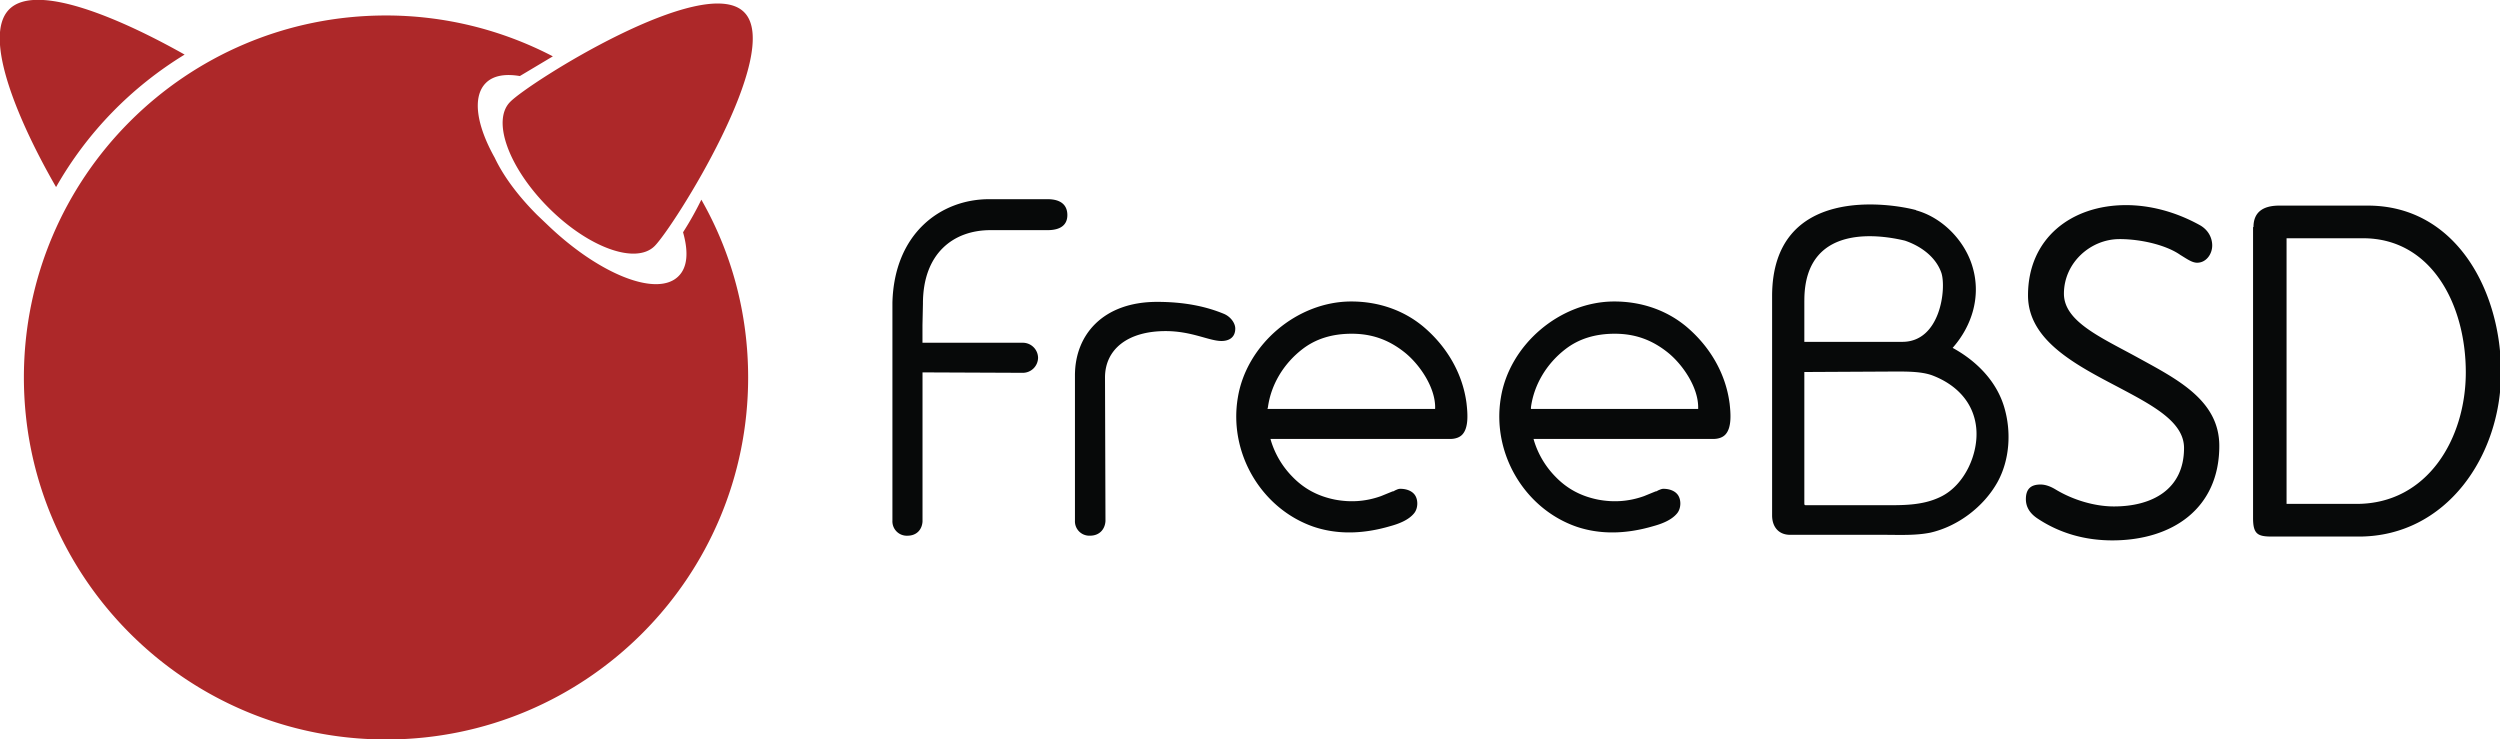 <?xml version="1.0" ?>
<svg xmlns="http://www.w3.org/2000/svg" viewBox="0 0 107.9 31.9">
	<style>
		.cls0 { fill: #070909; }
		.cls1 { fill: #ad2829; }
	</style>
	<path name="text" d="M 82.698,9.078 C 83.848,9.393 84.831,10.414 85.148,11.564 C 85.5,12.807 85.111,14.068 84.276,15.014 C 85.296,15.571 86.168,16.442 86.502,17.574 C 86.817,18.631 86.742,19.856 86.205,20.82 C 85.611,21.877 84.498,22.72 83.311,22.99 C 82.661,23.12 81.975,23.083 81.308,23.083 L 77.264,23.083 C 76.744,23.083 76.484,22.713 76.484,22.248 L 76.484,12.76 C 76.504,7.955 81.604,8.772 82.699,9.068 L 82.698,9.078 M 77.875,12.974 L 77.875,14.754 L 82.105,14.754 C 83.755,14.754 84.005,12.454 83.793,11.786 C 83.553,11.081 82.893,10.616 82.216,10.386 C 81.659,10.256 77.876,9.366 77.876,12.966 L 77.875,12.974 M 77.875,16.054 L 77.875,21.674 C 77.875,21.822 77.875,21.804 78.023,21.804 L 81.177,21.804 C 82.049,21.804 82.957,21.841 83.774,21.434 C 84.794,20.934 85.406,19.579 85.294,18.466 C 85.182,17.353 84.422,16.592 83.402,16.203 C 82.902,16.017 82.196,16.036 81.64,16.036 L 77.874,16.056 L 77.875,16.054 M 97.26,9.802 C 97.26,9.19 97.63,8.874 98.373,8.874 L 102.195,8.874 C 105.998,8.874 107.945,12.547 107.945,16.072 C 107.945,19.672 105.589,23.158 101.805,23.158 L 98.058,23.158 C 97.446,23.158 97.242,23.058 97.242,22.36 L 97.242,9.8 L 97.26,9.802 M 98.688,10.284 L 98.688,21.748 L 101.712,21.748 C 104.772,21.748 106.424,18.928 106.424,16.071 C 106.424,13.141 104.94,10.283 101.99,10.283 L 98.688,10.284 M 91.472,10.32 C 90.229,10.32 89.079,11.34 89.079,12.676 C 89.079,13.882 90.693,14.568 92.279,15.44 C 93.967,16.368 95.785,17.277 95.785,19.243 C 95.785,21.943 93.763,23.323 91.165,23.323 C 89.978,23.323 88.883,23.008 87.937,22.377 C 87.603,22.154 87.437,21.877 87.437,21.542 C 87.437,21.115 87.641,20.912 88.067,20.912 C 88.271,20.912 88.494,20.986 88.735,21.135 C 89.477,21.58 90.405,21.858 91.239,21.858 C 92.871,21.858 94.263,21.135 94.263,19.335 C 94.263,18.203 92.909,17.498 91.443,16.719 C 89.606,15.754 87.529,14.697 87.529,12.749 C 87.529,10.282 89.403,8.853 91.759,8.853 C 92.779,8.853 93.892,9.131 94.959,9.725 C 95.311,9.929 95.479,10.263 95.479,10.597 C 95.479,10.967 95.219,11.339 94.829,11.339 C 94.606,11.339 94.384,11.172 94.106,11.005 C 93.531,10.597 92.456,10.319 91.472,10.319 L 91.472,10.32 M 47.712,22.49 C 47.692,22.824 47.472,23.12 47.044,23.12 A 0.62,0.62 0.0 0,1 46.395,22.471 L 46.395,16.201 C 46.395,14.439 47.619,13.029 49.938,13.029 C 51.144,13.029 52.071,13.233 52.832,13.549 C 53.129,13.679 53.314,13.957 53.314,14.179 C 53.314,14.587 53.017,14.717 52.72,14.717 C 52.182,14.717 51.44,14.29 50.308,14.29 C 48.658,14.29 47.692,15.088 47.692,16.294 L 47.712,22.49 M 39.816,16.072 L 39.816,22.509 C 39.796,22.843 39.576,23.121 39.166,23.121 A 0.62,0.62 0.0 0,1 38.517,22.472 L 38.517,13.067 C 38.591,10.08 40.595,8.597 42.691,8.597 L 45.214,8.597 C 45.771,8.597 46.067,8.837 46.067,9.283 C 46.067,9.71 45.77,9.933 45.214,9.933 L 42.746,9.933 C 41.169,9.933 39.834,10.916 39.834,13.105 L 39.814,14.033 C 39.814,14.033 39.814,13.736 39.814,14.793 L 44.154,14.793 A 0.66,0.66 0.0 0,1 44.803,15.442 A 0.66,0.66 0.0 0,1 44.154,16.091 L 39.816,16.072 M 74.646,17.39 C 74.479,16.13 73.811,14.96 72.772,14.088 C 71.919,13.383 70.842,13.012 69.674,13.012 C 67.337,13.012 65.148,14.867 64.777,17.167 C 64.377,19.56 65.797,21.953 68.042,22.732 C 69.025,23.066 70.138,23.066 71.344,22.712 C 71.714,22.612 72.142,22.452 72.384,22.155 C 72.57,21.932 72.57,21.525 72.384,21.32 C 72.254,21.172 72.032,21.097 71.79,21.097 C 71.716,21.097 71.642,21.134 71.55,21.171 C 71.53,21.191 71.494,21.208 71.457,21.208 L 70.957,21.412 C 70.289,21.652 69.621,21.69 68.954,21.56 C 68.231,21.412 67.637,21.096 67.136,20.577 A 3.8,3.8 0.0 0,1 66.208,19.019 L 66.188,18.945 L 73.942,18.945 C 74.182,18.945 74.369,18.871 74.48,18.741 C 74.74,18.444 74.703,17.869 74.647,17.387 L 74.646,17.39 M 73.31,17.65 L 66.076,17.65 L 66.076,17.576 C 66.206,16.611 66.744,15.702 67.56,15.072 C 68.135,14.627 68.84,14.404 69.693,14.404 C 70.565,14.404 71.307,14.664 72.013,15.239 C 72.643,15.759 73.293,16.723 73.293,17.576 L 73.293,17.65 L 73.31,17.65 M 63.293,17.39 C 63.126,16.13 62.458,14.96 61.419,14.088 C 60.566,13.383 59.489,13.012 58.321,13.012 C 55.984,13.012 53.795,14.867 53.424,17.167 C 53.024,19.56 54.444,21.953 56.689,22.732 C 57.672,23.066 58.785,23.066 59.991,22.712 C 60.361,22.612 60.789,22.452 61.031,22.155 C 61.217,21.932 61.217,21.525 61.031,21.32 C 60.901,21.172 60.679,21.097 60.437,21.097 C 60.344,21.097 60.289,21.134 60.197,21.171 C 60.177,21.191 60.141,21.208 60.104,21.208 L 59.604,21.412 C 58.936,21.652 58.268,21.69 57.6,21.56 C 56.877,21.412 56.283,21.096 55.782,20.577 A 3.8,3.8 0.0 0,1 54.854,19.019 L 54.834,18.945 L 62.588,18.945 C 62.828,18.945 63.015,18.871 63.126,18.741 C 63.386,18.444 63.349,17.869 63.293,17.387 L 63.293,17.39 M 61.939,17.65 L 54.704,17.65 L 54.724,17.576 C 54.854,16.611 55.392,15.702 56.208,15.072 C 56.783,14.627 57.488,14.404 58.341,14.404 C 59.213,14.404 59.955,14.664 60.661,15.239 C 61.291,15.759 61.941,16.723 61.941,17.576 L 61.939,17.65" class="cls0"/>
	<path name="logo" d="M 32.118,0.528 C 33.84,2.25 29.058,9.828 28.248,10.625 C 27.438,11.422 25.398,10.689 23.678,8.967 C 21.958,7.245 21.212,5.204 22.02,4.397 C 22.828,3.567 30.396,-1.203 32.117,0.527 L 32.118,0.528 M 7.968,2.356 C 5.332,0.868 1.591,-0.79 0.4,0.4 C -0.812,1.612 0.9,5.438 2.42,8.074 C 3.76,5.714 5.672,3.759 7.968,2.356 M 29.482,10.03 C 29.716,10.86 29.682,11.53 29.282,11.922 C 28.368,12.836 25.882,11.858 23.649,9.722 L 23.181,9.276 C 22.373,8.468 21.735,7.618 21.353,6.81 C 20.566,5.407 20.375,4.174 20.97,3.58 C 21.29,3.26 21.8,3.176 22.437,3.282 L 23.861,2.432 A 15.57,15.57 0.0 0,0 16.655,0.668 C 8.025,0.668 1.031,7.662 1.031,16.292 C 1.031,24.922 8.036,31.916 16.666,31.916 C 25.296,31.916 32.29,24.922 32.29,16.292 C 32.29,13.507 31.567,10.892 30.27,8.618 A 13.8,13.8 0.0 0,1 29.483,10.021 L 29.482,10.03" class="cls1"/>
</svg>